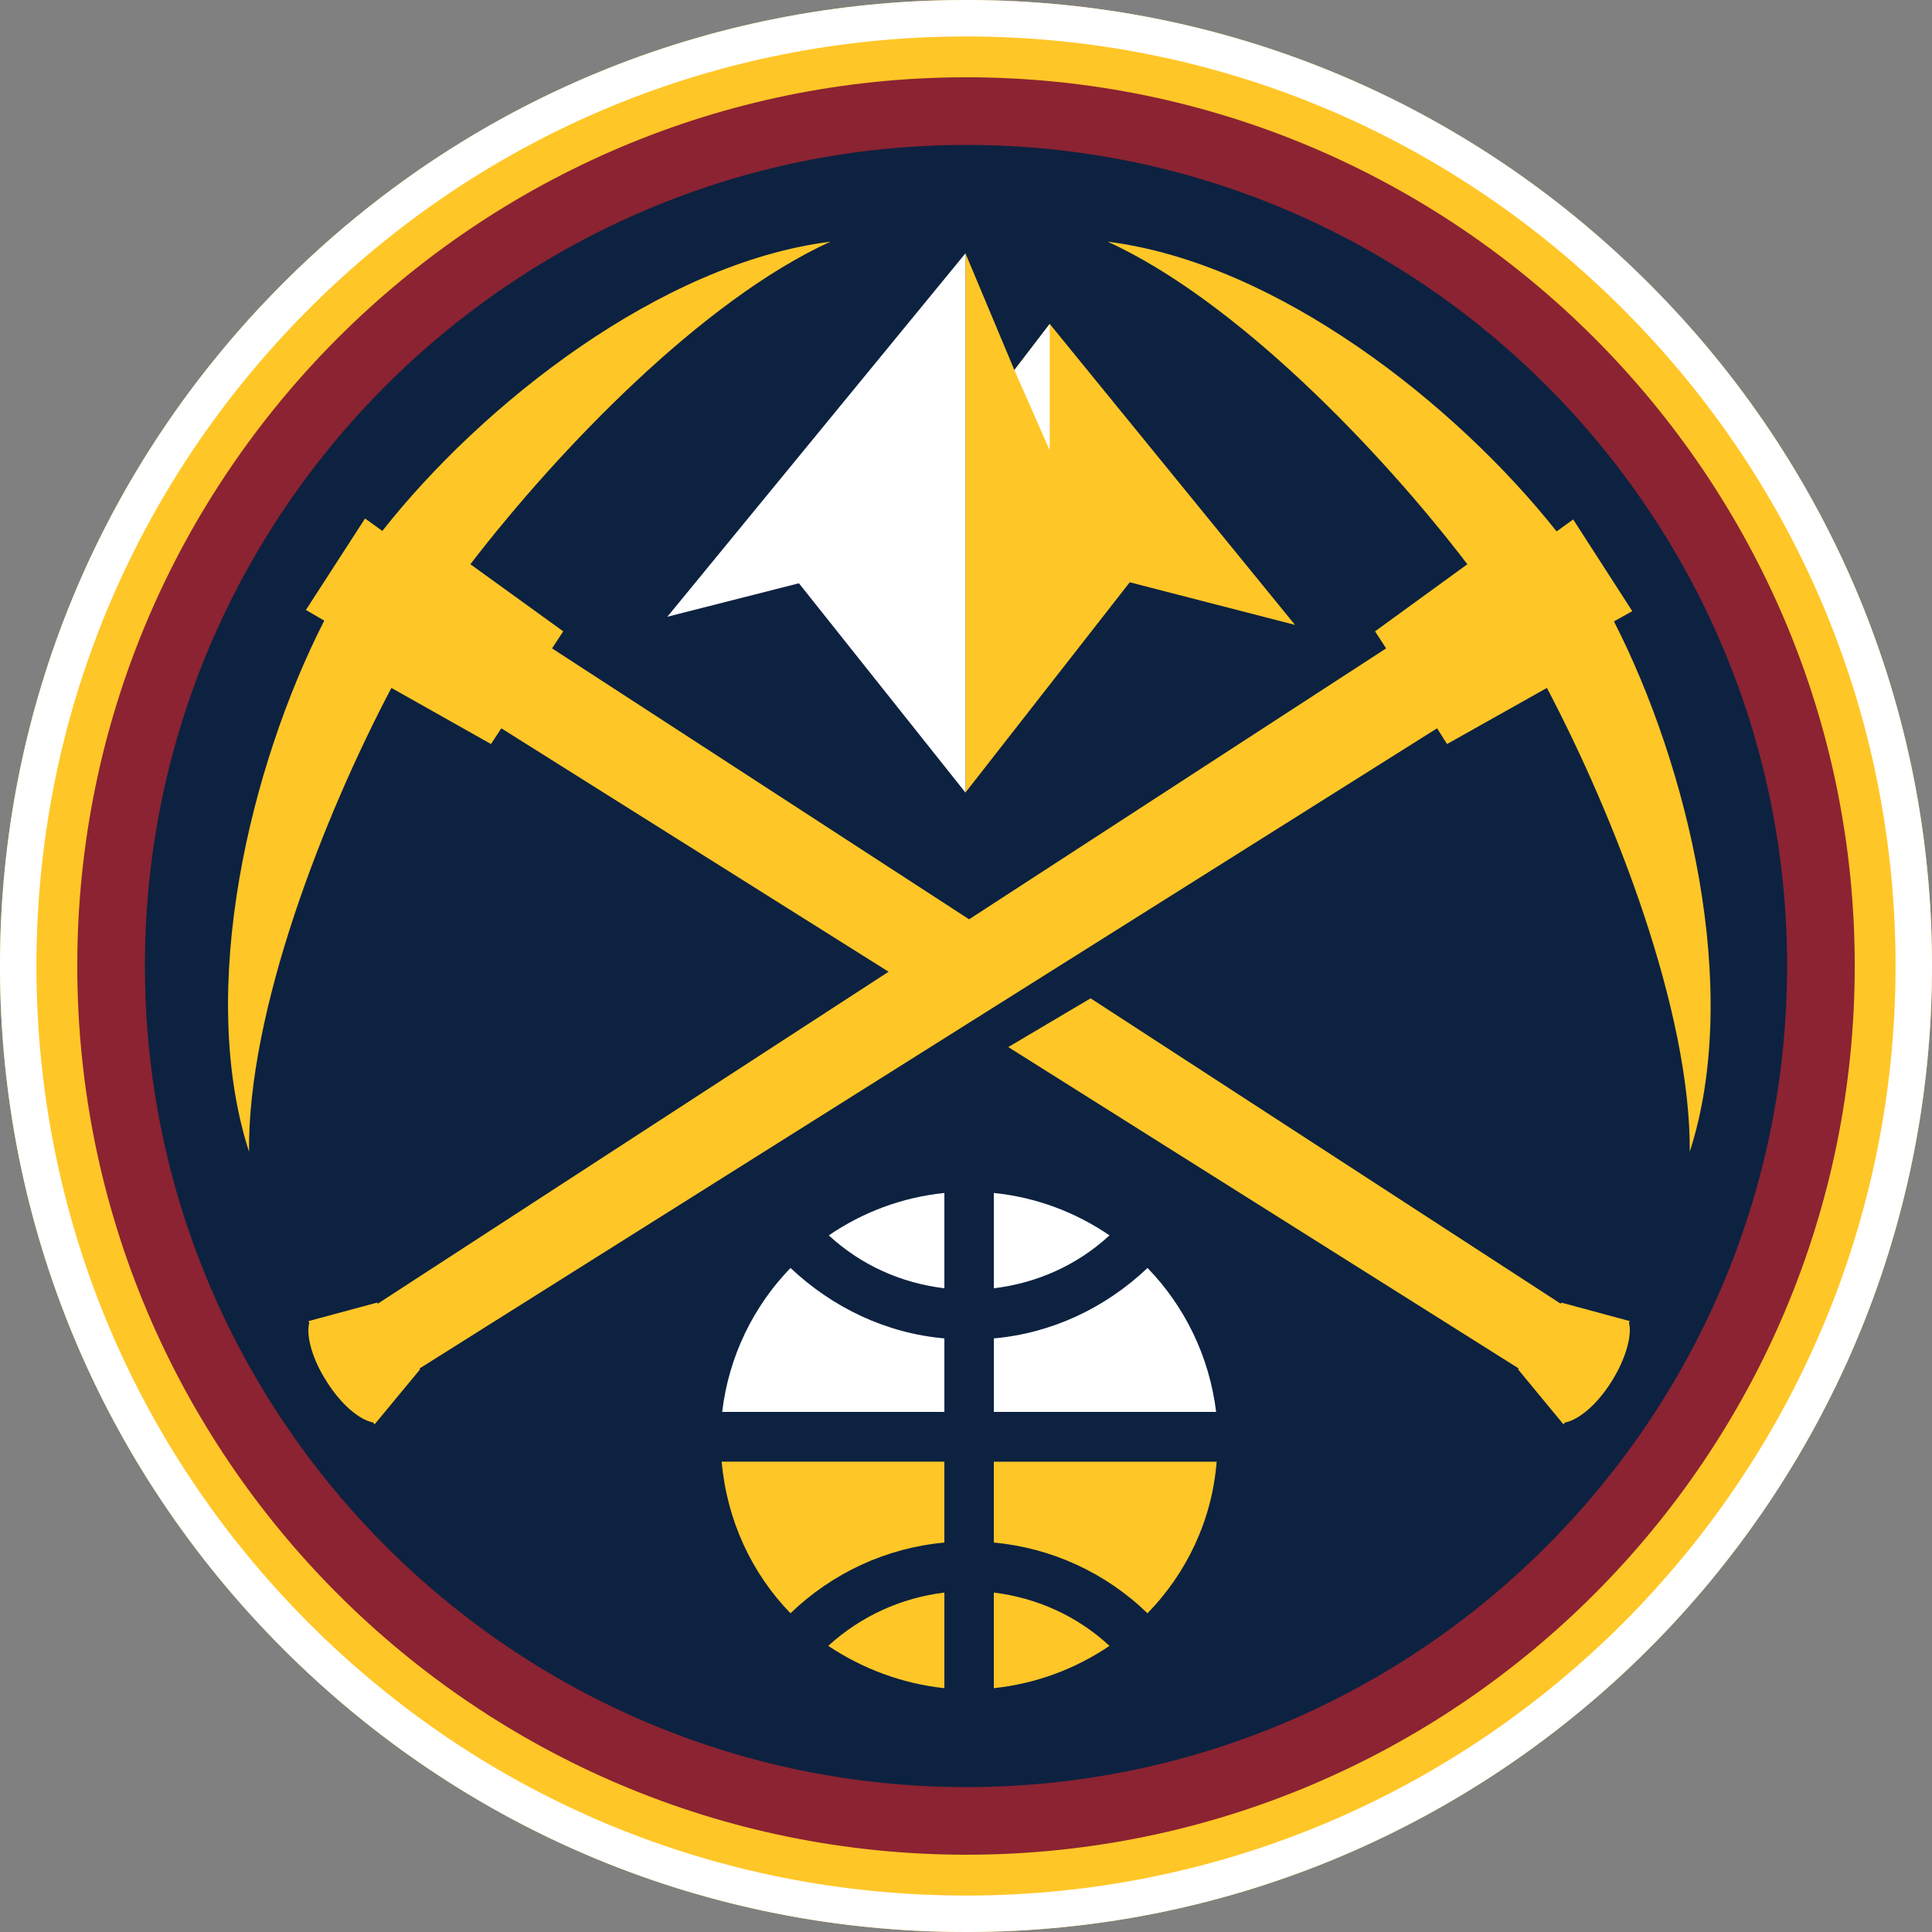 <svg width="90" height="90" viewBox="0 0 90 90" fill="none" xmlns="http://www.w3.org/2000/svg">
<rect x="0" y="0" width="90" height="90" fill="#808080" stroke="none"/>
<g clip-path="url(#clip0_2_2458)">
<path d="M45.012 0C57.002 0 68.291 4.684 76.808 13.202C85.31 21.702 90 33.01 90 44.99C90 69.815 69.828 90 45.012 90C32.993 90 21.69 85.326 13.178 76.803C4.696 68.3 0 57.001 0 44.99C0 33.01 4.696 21.702 13.178 13.202C21.69 4.684 32.993 0 45.012 0" fill="#FFC627"/>
<path fill-rule="evenodd" clip-rule="evenodd" d="M45.012 1.698C33.445 1.698 22.571 6.204 14.379 14.402C6.215 22.583 1.698 33.462 1.698 44.99C1.698 56.548 6.215 67.418 14.379 75.603C22.571 83.805 33.444 88.302 45.012 88.302C68.89 88.302 88.302 68.878 88.302 44.99C88.302 33.462 83.79 22.583 75.608 14.403L75.607 14.402C67.41 6.203 56.55 1.698 45.012 1.698V0C57.002 0 68.294 4.685 76.808 13.202C85.308 21.7 90 33.01 90 44.99C90 69.815 69.829 90 45.012 90C32.994 90 21.689 85.324 13.178 76.803L13.177 76.803C4.697 68.302 0 57 0 44.99C0 33.01 4.697 21.7 13.178 13.202L13.178 13.202C21.688 4.685 32.994 0 45.012 0V1.698Z" fill="white"/>
<path d="M45.018 86.4C67.838 86.4 86.401 67.837 86.401 44.988C86.401 22.181 67.838 3.6 45.018 3.6C22.171 3.6 3.6 22.18 3.6 44.988C3.6 67.837 22.171 86.4 45.018 86.4" fill="#8B2332"/>
<path d="M6.75 44.989C6.75 23.909 23.915 6.751 45.014 6.751C66.109 6.751 83.25 23.909 83.25 44.989C83.25 66.087 66.109 83.25 45.014 83.25C23.915 83.25 6.75 66.087 6.75 44.989" fill="#0D2240"/>
<path d="M75.184 28.948L76.038 28.47L73.285 24.198L72.513 24.755C67.829 18.845 59.514 12.256 51.599 11.258C57.558 13.979 64.261 20.927 68.355 26.284L64.055 29.41L64.571 30.204L45.144 42.825L25.717 30.204L26.238 29.41L21.912 26.284C26.033 20.927 32.72 13.979 38.686 11.258C30.78 12.255 22.458 18.83 17.811 24.733L17.005 24.153L14.25 28.415L15.109 28.913L15.087 28.948C11.666 35.667 9.153 46.054 11.601 53.653C11.537 47.088 15.065 38.057 18.233 32.046L22.873 34.66L23.353 33.927L41.394 45.267L17.598 60.73L17.562 60.682L14.372 61.542L14.406 61.621C14.25 62.214 14.542 63.313 15.221 64.361C15.897 65.439 16.752 66.149 17.392 66.267L17.447 66.355L19.565 63.795L19.546 63.748L66.945 33.927L67.408 34.66L72.061 32.046C75.225 38.057 78.757 47.088 78.716 53.653C81.163 46.054 78.619 35.667 75.184 28.948Z" fill="#FFC627"/>
<path d="M72.738 60.682L72.701 60.73L50.804 46.506L46.97 48.776L70.747 63.748L70.721 63.794L72.834 66.355L72.898 66.267C73.537 66.149 74.393 65.439 75.07 64.361C75.728 63.312 76.04 62.213 75.884 61.621L75.923 61.543L72.738 60.682L72.738 60.682ZM48.9 15.089L47.254 17.239L44.975 11.8V36.92L52.628 27.125L60.327 29.11L48.9 15.089Z" fill="#FFC627"/>
<path d="M48.9 20.978V15.089L47.254 17.24L48.9 20.978ZM44.975 11.8L31.088 28.73L37.217 27.171L44.975 36.922V11.8Z" fill="white"/>
<path d="M36.824 75.152C38.789 73.263 41.292 72.11 43.992 71.856V68.091H33.618C33.865 70.832 35.016 73.289 36.824 75.152V75.152ZM43.993 78.642V74.188C41.978 74.434 40.114 75.28 38.582 76.67C40.176 77.733 42.014 78.429 43.993 78.642Z" fill="#FFC627"/>
<path d="M46.296 55.573V60.014C48.306 59.77 50.184 58.936 51.685 57.548C50.112 56.477 48.285 55.775 46.296 55.573V55.573ZM53.456 59.067C51.487 60.933 48.991 62.109 46.297 62.348V65.772H56.652C56.338 63.177 55.173 60.835 53.456 59.067H53.456ZM43.993 60.013V55.573C42.015 55.775 40.177 56.476 38.608 57.549C40.114 58.937 41.978 59.77 43.993 60.013Z" fill="white"/>
<path d="M46.296 68.092V71.857C48.99 72.11 51.505 73.263 53.455 75.153C55.267 73.29 56.46 70.833 56.676 68.092H46.296Z" fill="#FFC627"/>
<path d="M33.642 65.773H43.993V62.348C41.292 62.11 38.807 60.931 36.824 59.067C35.111 60.835 33.947 63.177 33.642 65.773Z" fill="white"/>
<path d="M46.296 78.642C48.285 78.43 50.112 77.734 51.685 76.671C50.184 75.281 48.306 74.434 46.296 74.189V78.642Z" fill="#FFC627"/>
</g>
<defs>
<clipPath id="clip0_2_2458">
<rect width="90" height="90" fill="white"/>
</clipPath>
</defs>
</svg>
